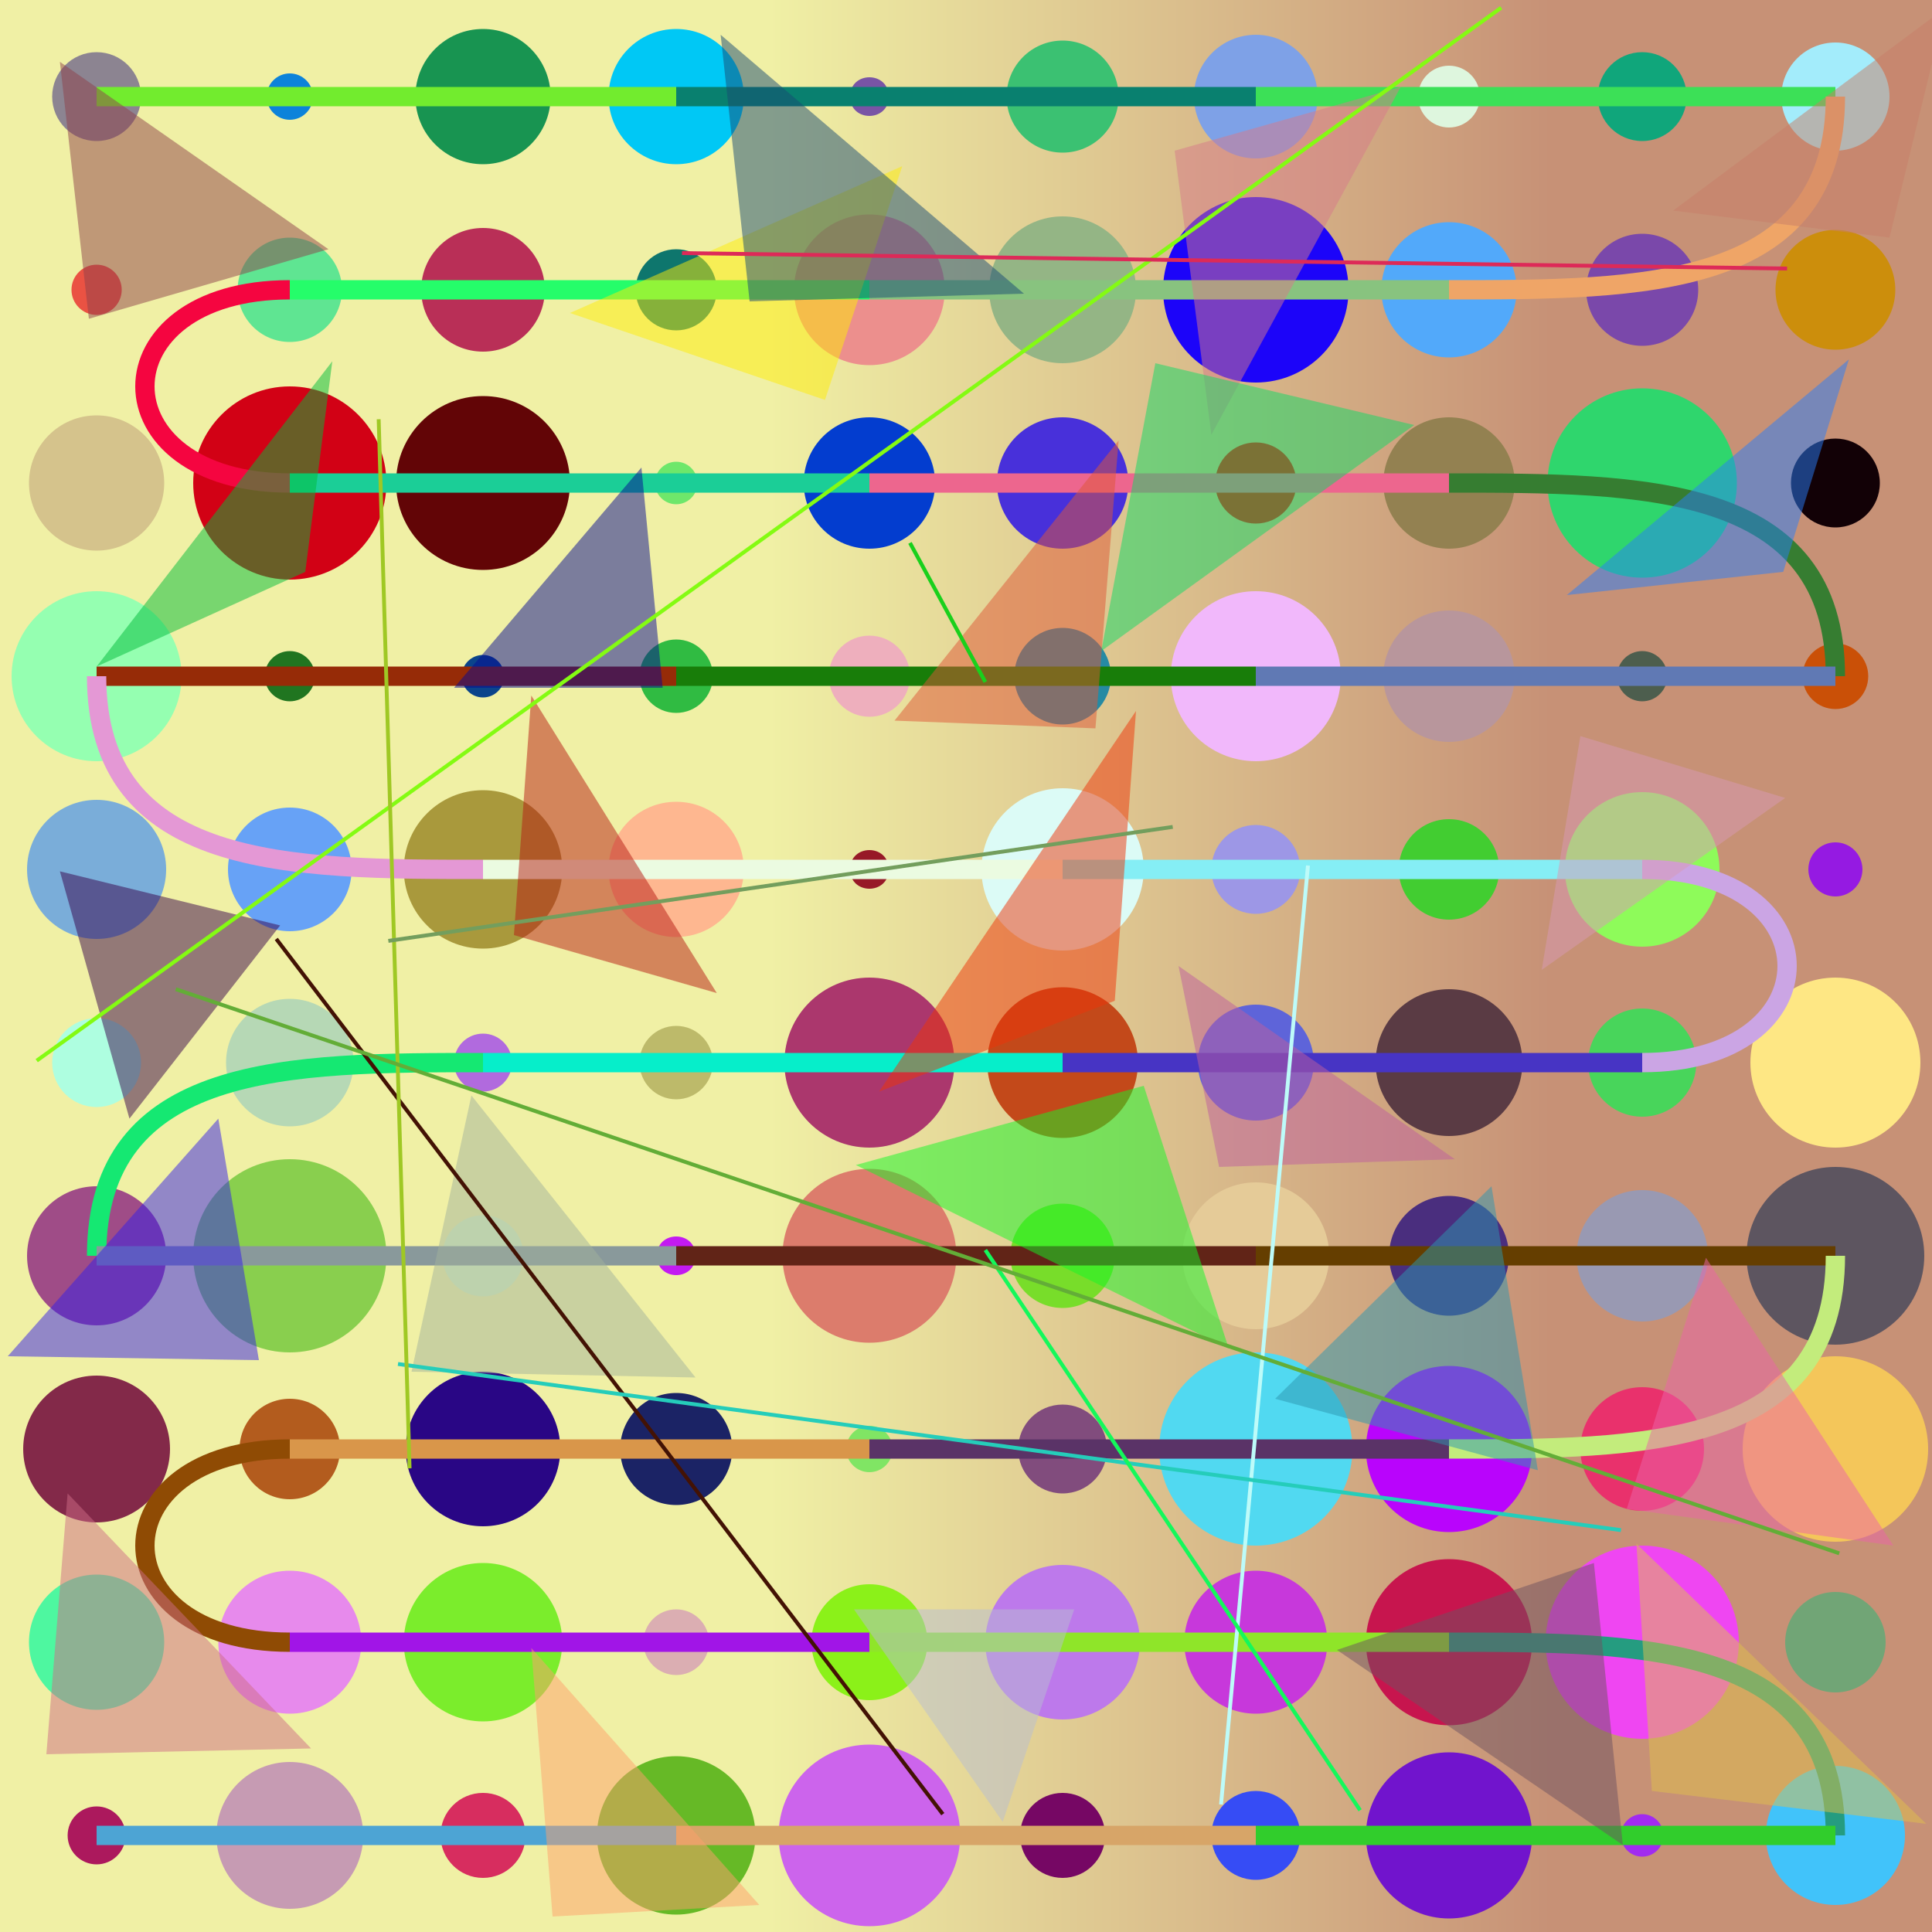 <?xml version="1.0" encoding="UTF-8"?>
<svg xmlns="http://www.w3.org/2000/svg" xmlns:xlink="http://www.w3.org/1999/xlink" width="500pt" height="500pt" viewBox="0 0 500 500" version="1.1">
<defs>
<linearGradient id="linear0" gradientUnits="userSpaceOnUse" x1="0" y1="0.5" x2="1" y2="0.5" gradientTransform="matrix(500,0,0,500,0,0)">
<stop offset="0.4" style="stop-color:rgb(94%,94%,64.6%);stop-opacity:1;"/>
<stop offset="0.8" style="stop-color:rgb(78%,56.9%,46.4%);stop-opacity:1;"/>
</linearGradient>
<clipPath id="clip1">
  <rect x="0" y="0" width="500" height="500"/>
</clipPath>
<g id="surface348" clip-path="url(#clip1)">
<rect x="0" y="0" width="500" height="500" style="fill:url(#linear0);stroke:none;"/>
<path style=" stroke:none;fill-rule:nonzero;fill:rgb(54.9%,51.7%,57%);fill-opacity:1;" d="M 36.5 25 C 36.5 31.352 31.352 36.5 25 36.5 C 18.648 36.5 13.5 31.352 13.5 25 C 13.5 18.648 18.648 13.5 25 13.5 C 31.352 13.5 36.5 18.648 36.5 25 "/>
<path style=" stroke:none;fill-rule:nonzero;fill:rgb(4.7%,51.2%,85.2%);fill-opacity:1;" d="M 81 25 C 81 28.312 78.312 31 75 31 C 71.688 31 69 28.312 69 25 C 69 21.688 71.688 19 75 19 C 78.312 19 81 21.688 81 25 "/>
<path style=" stroke:none;fill-rule:nonzero;fill:rgb(9.4%,57.9%,32%);fill-opacity:1;" d="M 142.5 25 C 142.5 34.664 134.664 42.5 125 42.5 C 115.336 42.5 107.5 34.664 107.5 25 C 107.5 15.336 115.336 7.5 125 7.5 C 134.664 7.5 142.5 15.336 142.5 25 "/>
<path style=" stroke:none;fill-rule:nonzero;fill:rgb(0.3%,78.2%,95.9%);fill-opacity:1;" d="M 192.5 25 C 192.5 34.664 184.664 42.5 175 42.5 C 165.336 42.5 157.5 34.664 157.5 25 C 157.5 15.336 165.336 7.5 175 7.5 C 184.664 7.5 192.5 15.336 192.5 25 "/>
<path style=" stroke:none;fill-rule:nonzero;fill:rgb(47.6%,33%,64.8%);fill-opacity:1;" d="M 230 25 C 230 31.668 220 31.668 220 25 C 220 18.332 230 18.332 230 25 "/>
<path style=" stroke:none;fill-rule:nonzero;fill:rgb(23.4%,75.6%,44.7%);fill-opacity:1;" d="M 289.5 25 C 289.5 33.008 283.008 39.5 275 39.5 C 266.992 39.5 260.5 33.008 260.5 25 C 260.5 16.992 266.992 10.5 275 10.5 C 283.008 10.5 289.5 16.992 289.5 25 "/>
<path style=" stroke:none;fill-rule:nonzero;fill:rgb(49.4%,63.2%,90.5%);fill-opacity:1;" d="M 341 25 C 341 33.836 333.836 41 325 41 C 316.164 41 309 33.836 309 25 C 309 16.164 316.164 9 325 9 C 333.836 9 341 16.164 341 25 "/>
<path style=" stroke:none;fill-rule:nonzero;fill:rgb(86.9%,96.1%,86.9%);fill-opacity:1;" d="M 383 25 C 383 29.418 379.418 33 375 33 C 370.582 33 367 29.418 367 25 C 367 20.582 370.582 17 375 17 C 379.418 17 383 20.582 383 25 "/>
<path style=" stroke:none;fill-rule:nonzero;fill:rgb(6.5%,64.9%,48.4%);fill-opacity:1;" d="M 436.5 25 C 436.5 31.352 431.352 36.5 425 36.5 C 418.648 36.5 413.5 31.352 413.5 25 C 413.5 18.648 418.648 13.5 425 13.5 C 431.352 13.5 436.5 18.648 436.5 25 "/>
<path style=" stroke:none;fill-rule:nonzero;fill:rgb(63.9%,92.3%,98.1%);fill-opacity:1;" d="M 489 25 C 489 32.73 482.73 39 475 39 C 467.27 39 461 32.73 461 25 C 461 17.27 467.27 11 475 11 C 482.73 11 489 17.27 489 25 "/>
<path style=" stroke:none;fill-rule:nonzero;fill:rgb(79.8%,55.5%,4.8%);fill-opacity:1;" d="M 490.5 75 C 490.5 83.559 483.559 90.5 475 90.5 C 466.441 90.5 459.5 83.559 459.5 75 C 459.5 66.441 466.441 59.5 475 59.5 C 483.559 59.5 490.5 66.441 490.5 75 "/>
<path style=" stroke:none;fill-rule:nonzero;fill:rgb(48%,28.4%,66.6%);fill-opacity:1;" d="M 439.5 75 C 439.5 83.008 433.008 89.5 425 89.5 C 416.992 89.5 410.5 83.008 410.5 75 C 410.5 66.992 416.992 60.5 425 60.5 C 433.008 60.5 439.5 66.992 439.5 75 "/>
<path style=" stroke:none;fill-rule:nonzero;fill:rgb(32.4%,66.1%,97.8%);fill-opacity:1;" d="M 392.5 75 C 392.5 84.664 384.664 92.5 375 92.5 C 365.336 92.5 357.5 84.664 357.5 75 C 357.5 65.336 365.336 57.5 375 57.5 C 384.664 57.5 392.5 65.336 392.5 75 "/>
<path style=" stroke:none;fill-rule:nonzero;fill:rgb(11.1%,1.6%,97.3%);fill-opacity:1;" d="M 349 75 C 349 88.254 338.254 99 325 99 C 311.746 99 301 88.254 301 75 C 301 61.746 311.746 51 325 51 C 338.254 51 349 61.746 349 75 "/>
<path style=" stroke:none;fill-rule:nonzero;fill:rgb(58%,70.8%,52.3%);fill-opacity:1;" d="M 294 75 C 294 85.492 285.492 94 275 94 C 264.508 94 256 85.492 256 75 C 256 64.508 264.508 56 275 56 C 285.492 56 294 64.508 294 75 "/>
<path style=" stroke:none;fill-rule:nonzero;fill:rgb(92.3%,56.1%,55.2%);fill-opacity:1;" d="M 244.5 75 C 244.5 85.77 235.77 94.5 225 94.5 C 214.23 94.5 205.5 85.77 205.5 75 C 205.5 64.23 214.23 55.5 225 55.5 C 235.77 55.5 244.5 64.23 244.5 75 "/>
<path style=" stroke:none;fill-rule:nonzero;fill:rgb(5.8%,46.3%,42.6%);fill-opacity:1;" d="M 185.5 75 C 185.5 80.801 180.801 85.5 175 85.5 C 169.199 85.5 164.5 80.801 164.5 75 C 164.5 69.199 169.199 64.5 175 64.5 C 180.801 64.5 185.5 69.199 185.5 75 "/>
<path style=" stroke:none;fill-rule:nonzero;fill:rgb(72.6%,18.4%,34.1%);fill-opacity:1;" d="M 141 75 C 141 83.836 133.836 91 125 91 C 116.164 91 109 83.836 109 75 C 109 66.164 116.164 59 125 59 C 133.836 59 141 66.164 141 75 "/>
<path style=" stroke:none;fill-rule:nonzero;fill:rgb(37.2%,89.6%,57.1%);fill-opacity:1;" d="M 88.5 75 C 88.5 82.457 82.457 88.5 75 88.5 C 67.543 88.5 61.5 82.457 61.5 75 C 61.5 67.543 67.543 61.5 75 61.5 C 82.457 61.5 88.5 67.543 88.5 75 "/>
<path style=" stroke:none;fill-rule:nonzero;fill:rgb(91.7%,32.1%,26.5%);fill-opacity:1;" d="M 31.5 75 C 31.5 78.59 28.59 81.5 25 81.5 C 21.41 81.5 18.5 78.59 18.5 75 C 18.5 71.41 21.41 68.5 25 68.5 C 28.59 68.5 31.5 71.41 31.5 75 "/>
<path style=" stroke:none;fill-rule:nonzero;fill:rgb(83.5%,76.4%,55%);fill-opacity:1;" d="M 42.5 125 C 42.5 134.664 34.664 142.5 25 142.5 C 15.336 142.5 7.5 134.664 7.5 125 C 7.5 115.336 15.336 107.5 25 107.5 C 34.664 107.5 42.5 115.336 42.5 125 "/>
<path style=" stroke:none;fill-rule:nonzero;fill:rgb(82.1%,0.5%,8.4%);fill-opacity:1;" d="M 100 125 C 100 138.809 88.809 150 75 150 C 61.191 150 50 138.809 50 125 C 50 111.191 61.191 100 75 100 C 88.809 100 100 111.191 100 125 "/>
<path style=" stroke:none;fill-rule:nonzero;fill:rgb(38.4%,2.1%,2.7%);fill-opacity:1;" d="M 147.5 125 C 147.5 137.426 137.426 147.5 125 147.5 C 112.574 147.5 102.5 137.426 102.5 125 C 102.5 112.574 112.574 102.5 125 102.5 C 137.426 102.5 147.5 112.574 147.5 125 "/>
<path style=" stroke:none;fill-rule:nonzero;fill:rgb(43.2%,90.5%,41.8%);fill-opacity:1;" d="M 180.5 125 C 180.5 128.039 178.039 130.5 175 130.5 C 171.961 130.5 169.5 128.039 169.5 125 C 169.5 121.961 171.961 119.5 175 119.5 C 178.039 119.5 180.5 121.961 180.5 125 "/>
<path style=" stroke:none;fill-rule:nonzero;fill:rgb(1.5%,24%,81.2%);fill-opacity:1;" d="M 242 125 C 242 134.391 234.391 142 225 142 C 215.609 142 208 134.391 208 125 C 208 115.609 215.609 108 225 108 C 234.391 108 242 115.609 242 125 "/>
<path style=" stroke:none;fill-rule:nonzero;fill:rgb(28.2%,19%,85.3%);fill-opacity:1;" d="M 292 125 C 292 134.391 284.391 142 275 142 C 265.609 142 258 134.391 258 125 C 258 115.609 265.609 108 275 108 C 284.391 108 292 115.609 292 125 "/>
<path style=" stroke:none;fill-rule:nonzero;fill:rgb(91.1%,4%,2.9%);fill-opacity:1;" d="M 335.5 125 C 335.5 130.801 330.801 135.5 325 135.5 C 319.199 135.5 314.5 130.801 314.5 125 C 314.5 119.199 319.199 114.5 325 114.5 C 330.801 114.5 335.5 119.199 335.5 125 "/>
<path style=" stroke:none;fill-rule:nonzero;fill:rgb(57.5%,50.6%,31.8%);fill-opacity:1;" d="M 392 125 C 392 134.391 384.391 142 375 142 C 365.609 142 358 134.391 358 125 C 358 115.609 365.609 108 375 108 C 384.391 108 392 115.609 392 125 "/>
<path style=" stroke:none;fill-rule:nonzero;fill:rgb(18.4%,83.6%,42.8%);fill-opacity:1;" d="M 449.5 125 C 449.5 138.531 438.531 149.5 425 149.5 C 411.469 149.5 400.5 138.531 400.5 125 C 400.5 111.469 411.469 100.5 425 100.5 C 438.531 100.5 449.5 111.469 449.5 125 "/>
<path style=" stroke:none;fill-rule:nonzero;fill:rgb(7.1%,0.7%,2.7%);fill-opacity:1;" d="M 486.5 125 C 486.5 131.352 481.352 136.5 475 136.5 C 468.648 136.5 463.5 131.352 463.5 125 C 463.5 118.648 468.648 113.5 475 113.5 C 481.352 113.5 486.5 118.648 486.5 125 "/>
<path style=" stroke:none;fill-rule:nonzero;fill:rgb(79.1%,31.5%,3.1%);fill-opacity:1;" d="M 483.5 175 C 483.5 179.695 479.695 183.5 475 183.5 C 470.305 183.5 466.5 179.695 466.5 175 C 466.5 170.305 470.305 166.5 475 166.5 C 479.695 166.5 483.5 170.305 483.5 175 "/>
<path style=" stroke:none;fill-rule:nonzero;fill:rgb(30.4%,36.8%,30.8%);fill-opacity:1;" d="M 431.5 175 C 431.5 178.59 428.59 181.5 425 181.5 C 421.41 181.5 418.5 178.59 418.5 175 C 418.5 171.41 421.41 168.5 425 168.5 C 428.59 168.5 431.5 171.41 431.5 175 "/>
<path style=" stroke:none;fill-rule:nonzero;fill:rgb(72.2%,58.9%,61.2%);fill-opacity:1;" d="M 392 175 C 392 184.391 384.391 192 375 192 C 365.609 192 358 184.391 358 175 C 358 165.609 365.609 158 375 158 C 384.391 158 392 165.609 392 175 "/>
<path style=" stroke:none;fill-rule:nonzero;fill:rgb(94.4%,71.9%,98.3%);fill-opacity:1;" d="M 347 175 C 347 187.148 337.148 197 325 197 C 312.852 197 303 187.148 303 175 C 303 162.852 312.852 153 325 153 C 337.148 153 347 162.852 347 175 "/>
<path style=" stroke:none;fill-rule:nonzero;fill:rgb(15%,54.2%,63.9%);fill-opacity:1;" d="M 287.5 175 C 287.5 181.902 281.902 187.5 275 187.5 C 268.098 187.5 262.5 181.902 262.5 175 C 262.5 168.098 268.098 162.5 275 162.5 C 281.902 162.5 287.5 168.098 287.5 175 "/>
<path style=" stroke:none;fill-rule:nonzero;fill:rgb(93.2%,68.7%,74.1%);fill-opacity:1;" d="M 235.5 175 C 235.5 180.801 230.801 185.5 225 185.5 C 219.199 185.5 214.5 180.801 214.5 175 C 214.5 169.199 219.199 164.5 225 164.5 C 230.801 164.5 235.5 169.199 235.5 175 "/>
<path style=" stroke:none;fill-rule:nonzero;fill:rgb(19%,73.1%,25.8%);fill-opacity:1;" d="M 184.5 175 C 184.5 180.246 180.246 184.5 175 184.5 C 169.754 184.5 165.5 180.246 165.5 175 C 165.5 169.754 169.754 165.5 175 165.5 C 180.246 165.5 184.5 169.754 184.5 175 "/>
<path style=" stroke:none;fill-rule:nonzero;fill:rgb(4.6%,26.9%,54.6%);fill-opacity:1;" d="M 130.5 175 C 130.5 178.039 128.039 180.5 125 180.5 C 121.961 180.5 119.5 178.039 119.5 175 C 119.5 171.961 121.961 169.5 125 169.5 C 128.039 169.5 130.5 171.961 130.5 175 "/>
<path style=" stroke:none;fill-rule:nonzero;fill:rgb(12.6%,46%,12.5%);fill-opacity:1;" d="M 81.5 175 C 81.5 178.59 78.59 181.5 75 181.5 C 71.41 181.5 68.5 178.59 68.5 175 C 68.5 171.41 71.41 168.5 75 168.5 C 78.59 168.5 81.5 171.41 81.5 175 "/>
<path style=" stroke:none;fill-rule:nonzero;fill:rgb(58.3%,99.8%,69.3%);fill-opacity:1;" d="M 47 175 C 47 187.148 37.148 197 25 197 C 12.852 197 3 187.148 3 175 C 3 162.852 12.852 153 25 153 C 37.148 153 47 162.852 47 175 "/>
<path style=" stroke:none;fill-rule:nonzero;fill:rgb(48%,67.9%,85.1%);fill-opacity:1;" d="M 43 225 C 43 234.941 34.941 243 25 243 C 15.059 243 7 234.941 7 225 C 7 215.059 15.059 207 25 207 C 34.941 207 43 215.059 43 225 "/>
<path style=" stroke:none;fill-rule:nonzero;fill:rgb(40.3%,63.5%,96.2%);fill-opacity:1;" d="M 91 225 C 91 233.836 83.836 241 75 241 C 66.164 241 59 233.836 59 225 C 59 216.164 66.164 209 75 209 C 83.836 209 91 216.164 91 225 "/>
<path style=" stroke:none;fill-rule:nonzero;fill:rgb(66.4%,60.1%,23.6%);fill-opacity:1;" d="M 145.5 225 C 145.5 236.32 136.32 245.5 125 245.5 C 113.68 245.5 104.5 236.32 104.5 225 C 104.5 213.68 113.68 204.5 125 204.5 C 136.32 204.5 145.5 213.68 145.5 225 "/>
<path style=" stroke:none;fill-rule:nonzero;fill:rgb(99.4%,71.8%,56.3%);fill-opacity:1;" d="M 192.5 225 C 192.5 234.664 184.664 242.5 175 242.5 C 165.336 242.5 157.5 234.664 157.5 225 C 157.5 215.336 165.336 207.5 175 207.5 C 184.664 207.5 192.5 215.336 192.5 225 "/>
<path style=" stroke:none;fill-rule:nonzero;fill:rgb(59%,9.9%,15.5%);fill-opacity:1;" d="M 230 225 C 230 231.668 220 231.668 220 225 C 220 218.332 230 218.332 230 225 "/>
<path style=" stroke:none;fill-rule:nonzero;fill:rgb(86.3%,98.3%,96.1%);fill-opacity:1;" d="M 296 225 C 296 236.598 286.598 246 275 246 C 263.402 246 254 236.598 254 225 C 254 213.402 263.402 204 275 204 C 286.598 204 296 213.402 296 225 "/>
<path style=" stroke:none;fill-rule:nonzero;fill:rgb(61.6%,59.3%,90.2%);fill-opacity:1;" d="M 336.5 225 C 336.5 231.352 331.352 236.5 325 236.5 C 318.648 236.5 313.5 231.352 313.5 225 C 313.5 218.648 318.648 213.5 325 213.5 C 331.352 213.5 336.5 218.648 336.5 225 "/>
<path style=" stroke:none;fill-rule:nonzero;fill:rgb(25.9%,80.3%,19.2%);fill-opacity:1;" d="M 388 225 C 388 232.18 382.18 238 375 238 C 367.82 238 362 232.18 362 225 C 362 217.82 367.82 212 375 212 C 382.18 212 388 217.82 388 225 "/>
<path style=" stroke:none;fill-rule:nonzero;fill:rgb(55.7%,98.4%,35.5%);fill-opacity:1;" d="M 445 225 C 445 236.047 436.047 245 425 245 C 413.953 245 405 236.047 405 225 C 405 213.953 413.953 205 425 205 C 436.047 205 445 213.953 445 225 "/>
<path style=" stroke:none;fill-rule:nonzero;fill:rgb(58.4%,10.3%,88.5%);fill-opacity:1;" d="M 482 225 C 482 228.867 478.867 232 475 232 C 471.133 232 468 228.867 468 225 C 468 221.133 471.133 218 475 218 C 478.867 218 482 221.133 482 225 "/>
<path style=" stroke:none;fill-rule:nonzero;fill:rgb(99.3%,90.4%,51.7%);fill-opacity:1;" d="M 497 275 C 497 287.148 487.148 297 475 297 C 462.852 297 453 287.148 453 275 C 453 262.852 462.852 253 475 253 C 487.148 253 497 262.852 497 275 "/>
<path style=" stroke:none;fill-rule:nonzero;fill:rgb(28.3%,83.3%,35.7%);fill-opacity:1;" d="M 439 275 C 439 282.73 432.73 289 425 289 C 417.27 289 411 282.73 411 275 C 411 267.27 417.27 261 425 261 C 432.73 261 439 267.27 439 275 "/>
<path style=" stroke:none;fill-rule:nonzero;fill:rgb(35.4%,23.1%,26.6%);fill-opacity:1;" d="M 394 275 C 394 285.492 385.492 294 375 294 C 364.508 294 356 285.492 356 275 C 356 264.508 364.508 256 375 256 C 385.492 256 394 264.508 394 275 "/>
<path style=" stroke:none;fill-rule:nonzero;fill:rgb(37.1%,39.2%,84.9%);fill-opacity:1;" d="M 340 275 C 340 283.285 333.285 290 325 290 C 316.715 290 310 283.285 310 275 C 310 266.715 316.715 260 325 260 C 333.285 260 340 266.715 340 275 "/>
<path style=" stroke:none;fill-rule:nonzero;fill:rgb(76.2%,28.7%,10.5%);fill-opacity:1;" d="M 294.5 275 C 294.5 285.77 285.77 294.5 275 294.5 C 264.23 294.5 255.5 285.77 255.5 275 C 255.5 264.23 264.23 255.5 275 255.5 C 285.77 255.5 294.5 264.23 294.5 275 "/>
<path style=" stroke:none;fill-rule:nonzero;fill:rgb(66.8%,21.7%,42.6%);fill-opacity:1;" d="M 247 275 C 247 287.148 237.148 297 225 297 C 212.852 297 203 287.148 203 275 C 203 262.852 212.852 253 225 253 C 237.148 253 247 262.852 247 275 "/>
<path style=" stroke:none;fill-rule:nonzero;fill:rgb(74.2%,72.7%,41.7%);fill-opacity:1;" d="M 184.5 275 C 184.5 280.246 180.246 284.5 175 284.5 C 169.754 284.5 165.5 280.246 165.5 275 C 165.5 269.754 169.754 265.5 175 265.5 C 180.246 265.5 184.5 269.754 184.5 275 "/>
<path style=" stroke:none;fill-rule:nonzero;fill:rgb(69.5%,41.6%,86.8%);fill-opacity:1;" d="M 132.5 275 C 132.5 279.141 129.141 282.5 125 282.5 C 120.859 282.5 117.5 279.141 117.5 275 C 117.5 270.859 120.859 267.5 125 267.5 C 129.141 267.5 132.5 270.859 132.5 275 "/>
<path style=" stroke:none;fill-rule:nonzero;fill:rgb(71.2%,84.4%,71%);fill-opacity:1;" d="M 91.5 275 C 91.5 284.113 84.113 291.5 75 291.5 C 65.887 291.5 58.5 284.113 58.5 275 C 58.5 265.887 65.887 258.5 75 258.5 C 84.113 258.5 91.5 265.887 91.5 275 "/>
<path style=" stroke:none;fill-rule:nonzero;fill:rgb(68%,99.4%,87.6%);fill-opacity:1;" d="M 36.5 275 C 36.5 281.352 31.352 286.5 25 286.5 C 18.648 286.5 13.5 281.352 13.5 275 C 13.5 268.648 18.648 263.5 25 263.5 C 31.352 263.5 36.5 268.648 36.5 275 "/>
<path style=" stroke:none;fill-rule:nonzero;fill:rgb(62.4%,30%,53.1%);fill-opacity:1;" d="M 43 325 C 43 334.941 34.941 343 25 343 C 15.059 343 7 334.941 7 325 C 7 315.059 15.059 307 25 307 C 34.941 307 43 315.059 43 325 "/>
<path style=" stroke:none;fill-rule:nonzero;fill:rgb(53.8%,81.2%,30.5%);fill-opacity:1;" d="M 100 325 C 100 338.809 88.809 350 75 350 C 61.191 350 50 338.809 50 325 C 50 311.191 61.191 300 75 300 C 88.809 300 100 311.191 100 325 "/>
<path style=" stroke:none;fill-rule:nonzero;fill:rgb(85.1%,94.8%,74.4%);fill-opacity:1;" d="M 135.5 325 C 135.5 330.801 130.801 335.5 125 335.5 C 119.199 335.5 114.5 330.801 114.5 325 C 114.5 319.199 119.199 314.5 125 314.5 C 130.801 314.5 135.5 319.199 135.5 325 "/>
<path style=" stroke:none;fill-rule:nonzero;fill:rgb(76.5%,10.2%,94.2%);fill-opacity:1;" d="M 180 325 C 180 331.668 170 331.668 170 325 C 170 318.332 180 318.332 180 325 "/>
<path style=" stroke:none;fill-rule:nonzero;fill:rgb(86%,48.5%,42.3%);fill-opacity:1;" d="M 247.5 325 C 247.5 337.426 237.426 347.5 225 347.5 C 212.574 347.5 202.5 337.426 202.5 325 C 202.5 312.574 212.574 302.5 225 302.5 C 237.426 302.5 247.5 312.574 247.5 325 "/>
<path style=" stroke:none;fill-rule:nonzero;fill:rgb(47.1%,86.7%,16.5%);fill-opacity:1;" d="M 288.5 325 C 288.5 332.457 282.457 338.5 275 338.5 C 267.543 338.5 261.5 332.457 261.5 325 C 261.5 317.543 267.543 311.5 275 311.5 C 282.457 311.5 288.5 317.543 288.5 325 "/>
<path style=" stroke:none;fill-rule:nonzero;fill:rgb(89.8%,79.4%,59.4%);fill-opacity:1;" d="M 344 325 C 344 335.492 335.492 344 325 344 C 314.508 344 306 335.492 306 325 C 306 314.508 314.508 306 325 306 C 335.492 306 344 314.508 344 325 "/>
<path style=" stroke:none;fill-rule:nonzero;fill:rgb(29.2%,18.2%,49.5%);fill-opacity:1;" d="M 390.5 325 C 390.5 333.559 383.559 340.5 375 340.5 C 366.441 340.5 359.5 333.559 359.5 325 C 359.5 316.441 366.441 309.5 375 309.5 C 383.559 309.5 390.5 316.441 390.5 325 "/>
<path style=" stroke:none;fill-rule:nonzero;fill:rgb(59.8%,59.8%,69.7%);fill-opacity:1;" d="M 442 325 C 442 334.391 434.391 342 425 342 C 415.609 342 408 334.391 408 325 C 408 315.609 415.609 308 425 308 C 434.391 308 442 315.609 442 325 "/>
<path style=" stroke:none;fill-rule:nonzero;fill:rgb(36.5%,33.5%,37.5%);fill-opacity:1;" d="M 498 325 C 498 337.703 487.703 348 475 348 C 462.297 348 452 337.703 452 325 C 452 312.297 462.297 302 475 302 C 487.703 302 498 312.297 498 325 "/>
<path style=" stroke:none;fill-rule:nonzero;fill:rgb(95.5%,77.4%,35.2%);fill-opacity:1;" d="M 499 375 C 499 388.254 488.254 399 475 399 C 461.746 399 451 388.254 451 375 C 451 361.746 461.746 351 475 351 C 488.254 351 499 361.746 499 375 "/>
<path style=" stroke:none;fill-rule:nonzero;fill:rgb(91.3%,19.5%,42.5%);fill-opacity:1;" d="M 441 375 C 441 383.836 433.836 391 425 391 C 416.164 391 409 383.836 409 375 C 409 366.164 416.164 359 425 359 C 433.836 359 441 366.164 441 375 "/>
<path style=" stroke:none;fill-rule:nonzero;fill:rgb(72.4%,1.7%,98.8%);fill-opacity:1;" d="M 396.5 375 C 396.5 386.875 386.875 396.5 375 396.5 C 363.125 396.5 353.5 386.875 353.5 375 C 353.5 363.125 363.125 353.5 375 353.5 C 386.875 353.5 396.5 363.125 396.5 375 "/>
<path style=" stroke:none;fill-rule:nonzero;fill:rgb(31.9%,84.8%,94.3%);fill-opacity:1;" d="M 350 375 C 350 388.809 338.809 400 325 400 C 311.191 400 300 388.809 300 375 C 300 361.191 311.191 350 325 350 C 338.809 350 350 361.191 350 375 "/>
<path style=" stroke:none;fill-rule:nonzero;fill:rgb(50.7%,29.7%,49.1%);fill-opacity:1;" d="M 286.5 375 C 286.5 381.352 281.352 386.5 275 386.5 C 268.648 386.5 263.5 381.352 263.5 375 C 263.5 368.648 268.648 363.5 275 363.5 C 281.352 363.5 286.5 368.648 286.5 375 "/>
<path style=" stroke:none;fill-rule:nonzero;fill:rgb(50.2%,89.5%,39.4%);fill-opacity:1;" d="M 231 375 C 231 378.312 228.312 381 225 381 C 221.688 381 219 378.312 219 375 C 219 371.688 221.688 369 225 369 C 228.312 369 231 371.688 231 375 "/>
<path style=" stroke:none;fill-rule:nonzero;fill:rgb(10.9%,13.7%,39.6%);fill-opacity:1;" d="M 189.5 375 C 189.5 383.008 183.008 389.5 175 389.5 C 166.992 389.5 160.5 383.008 160.5 375 C 160.5 366.992 166.992 360.5 175 360.5 C 183.008 360.5 189.5 366.992 189.5 375 "/>
<path style=" stroke:none;fill-rule:nonzero;fill:rgb(16.1%,2.6%,52%);fill-opacity:1;" d="M 145 375 C 145 386.047 136.047 395 125 395 C 113.953 395 105 386.047 105 375 C 105 363.953 113.953 355 125 355 C 136.047 355 145 363.953 145 375 "/>
<path style=" stroke:none;fill-rule:nonzero;fill:rgb(70%,36.1%,12.1%);fill-opacity:1;" d="M 88 375 C 88 382.18 82.18 388 75 388 C 67.82 388 62 382.18 62 375 C 62 367.82 67.82 362 75 362 C 82.18 362 88 367.82 88 375 "/>
<path style=" stroke:none;fill-rule:nonzero;fill:rgb(51.5%,16.4%,28.7%);fill-opacity:1;" d="M 44 375 C 44 385.492 35.492 394 25 394 C 14.508 394 6 385.492 6 375 C 6 364.508 14.508 356 25 356 C 35.492 356 44 364.508 44 375 "/>
<path style=" stroke:none;fill-rule:nonzero;fill:rgb(30.6%,96.6%,62.6%);fill-opacity:1;" d="M 42.5 425 C 42.5 434.664 34.664 442.5 25 442.5 C 15.336 442.5 7.5 434.664 7.5 425 C 7.5 415.336 15.336 407.5 25 407.5 C 34.664 407.5 42.5 415.336 42.5 425 "/>
<path style=" stroke:none;fill-rule:nonzero;fill:rgb(90.4%,54.2%,92.4%);fill-opacity:1;" d="M 93.5 425 C 93.5 435.219 85.219 443.5 75 443.5 C 64.781 443.5 56.5 435.219 56.5 425 C 56.5 414.781 64.781 406.5 75 406.5 C 85.219 406.5 93.5 414.781 93.5 425 "/>
<path style=" stroke:none;fill-rule:nonzero;fill:rgb(48.1%,92.6%,17.3%);fill-opacity:1;" d="M 145.5 425 C 145.5 436.32 136.32 445.5 125 445.5 C 113.68 445.5 104.5 436.32 104.5 425 C 104.5 413.68 113.68 404.5 125 404.5 C 136.32 404.5 145.5 413.68 145.5 425 "/>
<path style=" stroke:none;fill-rule:nonzero;fill:rgb(85.8%,68%,69.9%);fill-opacity:1;" d="M 183.5 425 C 183.5 429.695 179.695 433.5 175 433.5 C 170.305 433.5 166.5 429.695 166.5 425 C 166.5 420.305 170.305 416.5 175 416.5 C 179.695 416.5 183.5 420.305 183.5 425 "/>
<path style=" stroke:none;fill-rule:nonzero;fill:rgb(54.3%,94.5%,9.8%);fill-opacity:1;" d="M 240 425 C 240 433.285 233.285 440 225 440 C 216.715 440 210 433.285 210 425 C 210 416.715 216.715 410 225 410 C 233.285 410 240 416.715 240 425 "/>
<path style=" stroke:none;fill-rule:nonzero;fill:rgb(73.9%,47.3%,91.8%);fill-opacity:1;" d="M 295 425 C 295 436.047 286.047 445 275 445 C 263.953 445 255 436.047 255 425 C 255 413.953 263.953 405 275 405 C 286.047 405 295 413.953 295 425 "/>
<path style=" stroke:none;fill-rule:nonzero;fill:rgb(78%,21.9%,85.7%);fill-opacity:1;" d="M 343.5 425 C 343.5 435.219 335.219 443.5 325 443.5 C 314.781 443.5 306.5 435.219 306.5 425 C 306.5 414.781 314.781 406.5 325 406.5 C 335.219 406.5 343.5 414.781 343.5 425 "/>
<path style=" stroke:none;fill-rule:nonzero;fill:rgb(78.1%,8.5%,30.8%);fill-opacity:1;" d="M 396.5 425 C 396.5 436.875 386.875 446.5 375 446.5 C 363.125 446.5 353.5 436.875 353.5 425 C 353.5 413.125 363.125 403.5 375 403.5 C 386.875 403.5 396.5 413.125 396.5 425 "/>
<path style=" stroke:none;fill-rule:nonzero;fill:rgb(93.5%,27.6%,94.9%);fill-opacity:1;" d="M 450 425 C 450 438.809 438.809 450 425 450 C 411.191 450 400 438.809 400 425 C 400 411.191 411.191 400 425 400 C 438.809 400 450 411.191 450 425 "/>
<path style=" stroke:none;fill-rule:nonzero;fill:rgb(44.5%,64.6%,46.1%);fill-opacity:1;" d="M 488 425 C 488 432.18 482.18 438 475 438 C 467.82 438 462 432.18 462 425 C 462 417.82 467.82 412 475 412 C 482.18 412 488 417.82 488 425 "/>
<path style=" stroke:none;fill-rule:nonzero;fill:rgb(25.6%,76.3%,98%);fill-opacity:1;" d="M 493 475 C 493 484.941 484.941 493 475 493 C 465.059 493 457 484.941 457 475 C 457 465.059 465.059 457 475 457 C 484.941 457 493 465.059 493 475 "/>
<path style=" stroke:none;fill-rule:nonzero;fill:rgb(63.2%,17.1%,94%);fill-opacity:1;" d="M 430.5 475 C 430.5 478.039 428.039 480.5 425 480.5 C 421.961 480.5 419.5 478.039 419.5 475 C 419.5 471.961 421.961 469.5 425 469.5 C 428.039 469.5 430.5 471.961 430.5 475 "/>
<path style=" stroke:none;fill-rule:nonzero;fill:rgb(44.3%,7.9%,80.3%);fill-opacity:1;" d="M 396.5 475 C 396.5 486.875 386.875 496.5 375 496.5 C 363.125 496.5 353.5 486.875 353.5 475 C 353.5 463.125 363.125 453.5 375 453.5 C 386.875 453.5 396.5 463.125 396.5 475 "/>
<path style=" stroke:none;fill-rule:nonzero;fill:rgb(21.4%,29.8%,96%);fill-opacity:1;" d="M 336.5 475 C 336.5 481.352 331.352 486.5 325 486.5 C 318.648 486.5 313.5 481.352 313.5 475 C 313.5 468.648 318.648 463.5 325 463.5 C 331.352 463.5 336.5 468.648 336.5 475 "/>
<path style=" stroke:none;fill-rule:nonzero;fill:rgb(46.4%,3%,39.2%);fill-opacity:1;" d="M 286 475 C 286 481.074 281.074 486 275 486 C 268.926 486 264 481.074 264 475 C 264 468.926 268.926 464 275 464 C 281.074 464 286 468.926 286 475 "/>
<path style=" stroke:none;fill-rule:nonzero;fill:rgb(80%,39.1%,92.4%);fill-opacity:1;" d="M 248.5 475 C 248.5 487.98 237.98 498.5 225 498.5 C 212.02 498.5 201.5 487.98 201.5 475 C 201.5 462.02 212.02 451.5 225 451.5 C 237.98 451.5 248.5 462.02 248.5 475 "/>
<path style=" stroke:none;fill-rule:nonzero;fill:rgb(40%,72.6%,14.9%);fill-opacity:1;" d="M 195.5 475 C 195.5 486.32 186.32 495.5 175 495.5 C 163.68 495.5 154.5 486.32 154.5 475 C 154.5 463.68 163.68 454.5 175 454.5 C 186.32 454.5 195.5 463.68 195.5 475 "/>
<path style=" stroke:none;fill-rule:nonzero;fill:rgb(84.2%,17.7%,37.2%);fill-opacity:1;" d="M 136 475 C 136 481.074 131.074 486 125 486 C 118.926 486 114 481.074 114 475 C 114 468.926 118.926 464 125 464 C 131.074 464 136 468.926 136 475 "/>
<path style=" stroke:none;fill-rule:nonzero;fill:rgb(77.5%,60.7%,70%);fill-opacity:1;" d="M 94 475 C 94 485.492 85.492 494 75 494 C 64.508 494 56 485.492 56 475 C 56 464.508 64.508 456 75 456 C 85.492 456 94 464.508 94 475 "/>
<path style=" stroke:none;fill-rule:nonzero;fill:rgb(67.5%,9.9%,36.5%);fill-opacity:1;" d="M 32.5 475 C 32.5 479.141 29.141 482.5 25 482.5 C 20.859 482.5 17.5 479.141 17.5 475 C 17.5 470.859 20.859 467.5 25 467.5 C 29.141 467.5 32.5 470.859 32.5 475 "/>
<path style="fill:none;stroke-width:0.01;stroke-linecap:butt;stroke-linejoin:miter;stroke:rgb(44.8%,92.5%,18%);stroke-opacity:1;stroke-miterlimit:10;" d="M 0.05 0.05 C 0.15 0.05 0.25 0.05 0.35 0.05 " transform="matrix(500,0,0,500,0,0)"/>
<path style="fill:none;stroke-width:0.01;stroke-linecap:butt;stroke-linejoin:miter;stroke:rgb(3.7%,50.1%,43.7%);stroke-opacity:1;stroke-miterlimit:10;" d="M 0.35 0.05 C 0.45 0.05 0.55 0.05 0.65 0.05 " transform="matrix(500,0,0,500,0,0)"/>
<path style="fill:none;stroke-width:0.01;stroke-linecap:butt;stroke-linejoin:miter;stroke:rgb(23.5%,87.7%,34.3%);stroke-opacity:1;stroke-miterlimit:10;" d="M 0.65 0.05 C 0.75 0.05 0.85 0.05 0.95 0.05 " transform="matrix(500,0,0,500,0,0)"/>
<path style="fill:none;stroke-width:0.01;stroke-linecap:butt;stroke-linejoin:miter;stroke:rgb(93.4%,64.5%,40.3%);stroke-opacity:1;stroke-miterlimit:10;" d="M 0.95 0.05 C 0.95 0.15 0.85 0.15 0.75 0.15 " transform="matrix(500,0,0,500,0,0)"/>
<path style="fill:none;stroke-width:0.01;stroke-linecap:butt;stroke-linejoin:miter;stroke:rgb(53.4%,76.2%,49.7%);stroke-opacity:1;stroke-miterlimit:10;" d="M 0.75 0.15 C 0.65 0.15 0.55 0.15 0.45 0.15 " transform="matrix(500,0,0,500,0,0)"/>
<path style="fill:none;stroke-width:0.01;stroke-linecap:butt;stroke-linejoin:miter;stroke:rgb(14.6%,99%,41.7%);stroke-opacity:1;stroke-miterlimit:10;" d="M 0.45 0.15 C 0.35 0.15 0.25 0.15 0.15 0.15 " transform="matrix(500,0,0,500,0,0)"/>
<path style="fill:none;stroke-width:0.01;stroke-linecap:butt;stroke-linejoin:miter;stroke:rgb(95.8%,2%,25.3%);stroke-opacity:1;stroke-miterlimit:10;" d="M 0.15 0.15 C 0.05 0.15 0.05 0.25 0.15 0.25 " transform="matrix(500,0,0,500,0,0)"/>
<path style="fill:none;stroke-width:0.01;stroke-linecap:butt;stroke-linejoin:miter;stroke:rgb(10.7%,80.8%,59.3%);stroke-opacity:1;stroke-miterlimit:10;" d="M 0.15 0.25 C 0.25 0.25 0.35 0.25 0.45 0.25 " transform="matrix(500,0,0,500,0,0)"/>
<path style="fill:none;stroke-width:0.01;stroke-linecap:butt;stroke-linejoin:miter;stroke:rgb(92.6%,40%,55.7%);stroke-opacity:1;stroke-miterlimit:10;" d="M 0.45 0.25 C 0.55 0.25 0.65 0.25 0.75 0.25 " transform="matrix(500,0,0,500,0,0)"/>
<path style="fill:none;stroke-width:0.01;stroke-linecap:butt;stroke-linejoin:miter;stroke:rgb(21.2%,49.2%,19.5%);stroke-opacity:1;stroke-miterlimit:10;" d="M 0.75 0.25 C 0.85 0.25 0.95 0.25 0.95 0.35 " transform="matrix(500,0,0,500,0,0)"/>
<path style="fill:none;stroke-width:0.01;stroke-linecap:butt;stroke-linejoin:miter;stroke:rgb(37.5%,47.6%,70.6%);stroke-opacity:1;stroke-miterlimit:10;" d="M 0.95 0.35 C 0.85 0.35 0.75 0.35 0.65 0.35 " transform="matrix(500,0,0,500,0,0)"/>
<path style="fill:none;stroke-width:0.01;stroke-linecap:butt;stroke-linejoin:miter;stroke:rgb(9.6%,49%,3.7%);stroke-opacity:1;stroke-miterlimit:10;" d="M 0.65 0.35 C 0.55 0.35 0.45 0.35 0.35 0.35 " transform="matrix(500,0,0,500,0,0)"/>
<path style="fill:none;stroke-width:0.01;stroke-linecap:butt;stroke-linejoin:miter;stroke:rgb(58.9%,16.9%,3.1%);stroke-opacity:1;stroke-miterlimit:10;" d="M 0.35 0.35 C 0.25 0.35 0.15 0.35 0.05 0.35 " transform="matrix(500,0,0,500,0,0)"/>
<path style="fill:none;stroke-width:0.01;stroke-linecap:butt;stroke-linejoin:miter;stroke:rgb(89.1%,59.4%,83.3%);stroke-opacity:1;stroke-miterlimit:10;" d="M 0.05 0.35 C 0.05 0.45 0.15 0.45 0.25 0.45 " transform="matrix(500,0,0,500,0,0)"/>
<path style="fill:none;stroke-width:0.01;stroke-linecap:butt;stroke-linejoin:miter;stroke:rgb(91.9%,98.3%,88%);stroke-opacity:1;stroke-miterlimit:10;" d="M 0.25 0.45 C 0.35 0.45 0.45 0.45 0.55 0.45 " transform="matrix(500,0,0,500,0,0)"/>
<path style="fill:none;stroke-width:0.01;stroke-linecap:butt;stroke-linejoin:miter;stroke:rgb(52.3%,93.2%,96%);stroke-opacity:1;stroke-miterlimit:10;" d="M 0.55 0.45 C 0.65 0.45 0.75 0.45 0.85 0.45 " transform="matrix(500,0,0,500,0,0)"/>
<path style="fill:none;stroke-width:0.01;stroke-linecap:butt;stroke-linejoin:miter;stroke:rgb(79.6%,64.5%,89.1%);stroke-opacity:1;stroke-miterlimit:10;" d="M 0.85 0.45 C 0.95 0.45 0.95 0.55 0.85 0.55 " transform="matrix(500,0,0,500,0,0)"/>
<path style="fill:none;stroke-width:0.01;stroke-linecap:butt;stroke-linejoin:miter;stroke:rgb(28.1%,20.6%,76.7%);stroke-opacity:1;stroke-miterlimit:10;" d="M 0.85 0.55 C 0.75 0.55 0.65 0.55 0.55 0.55 " transform="matrix(500,0,0,500,0,0)"/>
<path style="fill:none;stroke-width:0.01;stroke-linecap:butt;stroke-linejoin:miter;stroke:rgb(2.5%,93.1%,79.1%);stroke-opacity:1;stroke-miterlimit:10;" d="M 0.55 0.55 C 0.45 0.55 0.35 0.55 0.25 0.55 " transform="matrix(500,0,0,500,0,0)"/>
<path style="fill:none;stroke-width:0.01;stroke-linecap:butt;stroke-linejoin:miter;stroke:rgb(8.4%,91%,44.7%);stroke-opacity:1;stroke-miterlimit:10;" d="M 0.25 0.55 C 0.15 0.55 0.05 0.55 0.05 0.65 " transform="matrix(500,0,0,500,0,0)"/>
<path style="fill:none;stroke-width:0.01;stroke-linecap:butt;stroke-linejoin:miter;stroke:rgb(53.6%,59.8%,60.8%);stroke-opacity:1;stroke-miterlimit:10;" d="M 0.05 0.65 C 0.15 0.65 0.25 0.65 0.35 0.65 " transform="matrix(500,0,0,500,0,0)"/>
<path style="fill:none;stroke-width:0.01;stroke-linecap:butt;stroke-linejoin:miter;stroke:rgb(38.2%,14.4%,9%);stroke-opacity:1;stroke-miterlimit:10;" d="M 0.35 0.65 C 0.45 0.65 0.55 0.65 0.65 0.65 " transform="matrix(500,0,0,500,0,0)"/>
<path style="fill:none;stroke-width:0.01;stroke-linecap:butt;stroke-linejoin:miter;stroke:rgb(39.5%,24.4%,0.3%);stroke-opacity:1;stroke-miterlimit:10;" d="M 0.65 0.65 C 0.75 0.65 0.85 0.65 0.95 0.65 " transform="matrix(500,0,0,500,0,0)"/>
<path style="fill:none;stroke-width:0.01;stroke-linecap:butt;stroke-linejoin:miter;stroke:rgb(76.5%,92.5%,48.7%);stroke-opacity:1;stroke-miterlimit:10;" d="M 0.95 0.65 C 0.95 0.75 0.85 0.75 0.75 0.75 " transform="matrix(500,0,0,500,0,0)"/>
<path style="fill:none;stroke-width:0.01;stroke-linecap:butt;stroke-linejoin:miter;stroke:rgb(35.2%,20.3%,40.6%);stroke-opacity:1;stroke-miterlimit:10;" d="M 0.75 0.75 C 0.65 0.75 0.55 0.75 0.45 0.75 " transform="matrix(500,0,0,500,0,0)"/>
<path style="fill:none;stroke-width:0.01;stroke-linecap:butt;stroke-linejoin:miter;stroke:rgb(84.9%,58.7%,29.2%);stroke-opacity:1;stroke-miterlimit:10;" d="M 0.45 0.75 C 0.35 0.75 0.25 0.75 0.15 0.75 " transform="matrix(500,0,0,500,0,0)"/>
<path style="fill:none;stroke-width:0.01;stroke-linecap:butt;stroke-linejoin:miter;stroke:rgb(56%,29.4%,1.7%);stroke-opacity:1;stroke-miterlimit:10;" d="M 0.15 0.75 C 0.05 0.75 0.05 0.85 0.15 0.85 " transform="matrix(500,0,0,500,0,0)"/>
<path style="fill:none;stroke-width:0.01;stroke-linecap:butt;stroke-linejoin:miter;stroke:rgb(63%,8.5%,90.5%);stroke-opacity:1;stroke-miterlimit:10;" d="M 0.15 0.85 C 0.25 0.85 0.35 0.85 0.45 0.85 " transform="matrix(500,0,0,500,0,0)"/>
<path style="fill:none;stroke-width:0.01;stroke-linecap:butt;stroke-linejoin:miter;stroke:rgb(56%,89.5%,16.4%);stroke-opacity:1;stroke-miterlimit:10;" d="M 0.45 0.85 C 0.55 0.85 0.65 0.85 0.75 0.85 " transform="matrix(500,0,0,500,0,0)"/>
<path style="fill:none;stroke-width:0.01;stroke-linecap:butt;stroke-linejoin:miter;stroke:rgb(14.5%,61.2%,50.1%);stroke-opacity:1;stroke-miterlimit:10;" d="M 0.75 0.85 C 0.85 0.85 0.95 0.85 0.95 0.95 " transform="matrix(500,0,0,500,0,0)"/>
<path style="fill:none;stroke-width:0.01;stroke-linecap:butt;stroke-linejoin:miter;stroke:rgb(19.2%,80.2%,17.4%);stroke-opacity:1;stroke-miterlimit:10;" d="M 0.95 0.95 C 0.85 0.95 0.75 0.95 0.65 0.95 " transform="matrix(500,0,0,500,0,0)"/>
<path style="fill:none;stroke-width:0.01;stroke-linecap:butt;stroke-linejoin:miter;stroke:rgb(84.1%,64.7%,40.8%);stroke-opacity:1;stroke-miterlimit:10;" d="M 0.65 0.95 C 0.55 0.95 0.45 0.95 0.35 0.95 " transform="matrix(500,0,0,500,0,0)"/>
<path style="fill:none;stroke-width:0.01;stroke-linecap:butt;stroke-linejoin:miter;stroke:rgb(30.4%,64.2%,83.1%);stroke-opacity:1;stroke-miterlimit:10;" d="M 0.35 0.95 C 0.25 0.95 0.15 0.95 0.05 0.95 " transform="matrix(500,0,0,500,0,0)"/>
<path style=" stroke:none;fill-rule:nonzero;fill:rgb(55.9%,25.2%,29.5%);fill-opacity:0.5;" d="M 85 64.5 L 23 82.5 L 15.5 16 L 85 64.5 "/>
<path style=" stroke:none;fill-rule:nonzero;fill:rgb(99.8%,92.7%,3.2%);fill-opacity:0.5;" d="M 147.5 81 L 213.5 103.5 L 233.5 43 L 147.5 81 "/>
<path style=" stroke:none;fill-rule:nonzero;fill:rgb(9.4%,29.2%,45.5%);fill-opacity:0.5;" d="M 265 76 L 194 78 L 186.5 9 L 265 76 "/>
<path style=" stroke:none;fill-rule:nonzero;fill:rgb(84.1%,47.9%,54.2%);fill-opacity:0.5;" d="M 362.5 22.5 L 304 39 L 313.5 112.5 L 362.5 22.5 "/>
<path style=" stroke:none;fill-rule:nonzero;fill:rgb(78.3%,49.8%,41%);fill-opacity:0.5;" d="M 433 54.5 L 489 61.5 L 503.5 2 L 433 54.5 "/>
<path style=" stroke:none;fill-rule:nonzero;fill:rgb(16.2%,49.9%,98.4%);fill-opacity:0.5;" d="M 405.5 154 L 461.5 148 L 478.5 93 L 405.5 154 "/>
<path style=" stroke:none;fill-rule:nonzero;fill:rgb(6.1%,85.7%,39.9%);fill-opacity:0.5;" d="M 366 110 L 299 94 L 285 168.5 L 366 110 "/>
<path style=" stroke:none;fill-rule:nonzero;fill:rgb(87%,33.7%,21.5%);fill-opacity:0.5;" d="M 231.5 186.5 L 283.5 188.5 L 289.5 114 L 231.5 186.5 "/>
<path style=" stroke:none;fill-rule:nonzero;fill:rgb(2.7%,4.1%,58.3%);fill-opacity:0.5;" d="M 117.5 178 L 171.5 178 L 166 121 L 117.5 178 "/>
<path style=" stroke:none;fill-rule:nonzero;fill:rgb(0.5%,73.6%,23.1%);fill-opacity:0.5;" d="M 25 172.5 L 79 148 L 86 93.5 L 25 172.5 "/>
<path style=" stroke:none;fill-rule:nonzero;fill:rgb(21.7%,1.3%,29.5%);fill-opacity:0.5;" d="M 72.5 239.5 L 15.5 225.5 L 33.5 289.5 L 72.5 239.5 "/>
<path style=" stroke:none;fill-rule:nonzero;fill:rgb(71.3%,10.3%,7.2%);fill-opacity:0.5;" d="M 185.5 257 L 133 242 L 137.5 180 L 185.5 257 "/>
<path style=" stroke:none;fill-rule:nonzero;fill:rgb(93.2%,20.9%,3.5%);fill-opacity:0.5;" d="M 227.5 282.5 L 288.5 259 L 294 184 L 227.5 282.5 "/>
<path style=" stroke:none;fill-rule:nonzero;fill:rgb(74.3%,37.2%,62.4%);fill-opacity:0.5;" d="M 376.5 300 L 315.5 302 L 305 250 L 376.5 300 "/>
<path style=" stroke:none;fill-rule:nonzero;fill:rgb(84.5%,60.9%,70.8%);fill-opacity:0.5;" d="M 462 206.5 L 409 190.5 L 399 251 L 462 206.5 "/>
<path style=" stroke:none;fill-rule:nonzero;fill:rgb(92.7%,39.3%,65.9%);fill-opacity:0.5;" d="M 490 400 L 421 390.5 L 441.5 325.5 L 490 400 "/>
<path style=" stroke:none;fill-rule:nonzero;fill:rgb(17.6%,58.7%,69.1%);fill-opacity:0.5;" d="M 330 362 L 398 380.5 L 386 307 L 330 362 "/>
<path style=" stroke:none;fill-rule:nonzero;fill:rgb(7.2%,96.9%,14.9%);fill-opacity:0.5;" d="M 221.5 301.5 L 296 281 L 318 349 L 221.5 301.5 "/>
<path style=" stroke:none;fill-rule:nonzero;fill:rgb(63.8%,69.7%,61%);fill-opacity:0.5;" d="M 180 356.5 L 106.5 355 L 122 283.5 L 180 356.5 "/>
<path style=" stroke:none;fill-rule:nonzero;fill:rgb(20.9%,12.3%,91.8%);fill-opacity:0.5;" d="M 2 351 L 67 352 L 56.5 289.5 L 2 351 "/>
<path style=" stroke:none;fill-rule:nonzero;fill:rgb(80.9%,42.3%,52.4%);fill-opacity:0.5;" d="M 80.5 452.5 L 12 454 L 17.5 386.5 L 80.5 452.5 "/>
<path style=" stroke:none;fill-rule:nonzero;fill:rgb(99.7%,62.5%,42.5%);fill-opacity:0.5;" d="M 196.5 493 L 143 496 L 137.5 426.5 L 196.5 493 "/>
<path style=" stroke:none;fill-rule:nonzero;fill:rgb(72.1%,74.7%,82.2%);fill-opacity:0.5;" d="M 221 416.5 L 278 416.5 L 259.5 471.5 L 221 416.5 "/>
<path style=" stroke:none;fill-rule:nonzero;fill:rgb(43.1%,32.1%,37.5%);fill-opacity:0.5;" d="M 346 427 L 412.5 404.5 L 420 477.5 L 346 427 "/>
<path style=" stroke:none;fill-rule:nonzero;fill:rgb(87.5%,75.2%,30.1%);fill-opacity:0.5;" d="M 498.5 472 L 427.5 463.5 L 423.5 399.5 L 498.5 472 "/>
<path style="fill:none;stroke-width:0.002;stroke-linecap:butt;stroke-linejoin:miter;stroke:rgb(51.9%,98.2%,7.3%);stroke-opacity:1;stroke-miterlimit:10;" d="M 0.019 0.549 L 0.777 0.004 " transform="matrix(500,0,0,500,0,0)"/>
<path style="fill:none;stroke-width:0.002;stroke-linecap:butt;stroke-linejoin:miter;stroke:rgb(26.5%,7.3%,1.6%);stroke-opacity:1;stroke-miterlimit:10;" d="M 0.143 0.486 L 0.488 0.939 " transform="matrix(500,0,0,500,0,0)"/>
<path style="fill:none;stroke-width:0.002;stroke-linecap:butt;stroke-linejoin:miter;stroke:rgb(74%,98.4%,97.5%);stroke-opacity:1;stroke-miterlimit:10;" d="M 0.677 0.448 L 0.632 0.934 " transform="matrix(500,0,0,500,0,0)"/>
<path style="fill:none;stroke-width:0.002;stroke-linecap:butt;stroke-linejoin:miter;stroke:rgb(14.6%,80.2%,72.7%);stroke-opacity:1;stroke-miterlimit:10;" d="M 0.839 0.792 L 0.206 0.706 " transform="matrix(500,0,0,500,0,0)"/>
<path style="fill:none;stroke-width:0.002;stroke-linecap:butt;stroke-linejoin:miter;stroke:rgb(8%,96.9%,35.8%);stroke-opacity:1;stroke-miterlimit:10;" d="M 0.51 0.647 L 0.704 0.937 " transform="matrix(500,0,0,500,0,0)"/>
<path style="fill:none;stroke-width:0.002;stroke-linecap:butt;stroke-linejoin:miter;stroke:rgb(62.5%,78.4%,14.1%);stroke-opacity:1;stroke-miterlimit:10;" d="M 0.196 0.217 L 0.212 0.76 " transform="matrix(500,0,0,500,0,0)"/>
<path style="fill:none;stroke-width:0.002;stroke-linecap:butt;stroke-linejoin:miter;stroke:rgb(45%,61.9%,36.5%);stroke-opacity:1;stroke-miterlimit:10;" d="M 0.201 0.487 L 0.607 0.428 " transform="matrix(500,0,0,500,0,0)"/>
<path style="fill:none;stroke-width:0.002;stroke-linecap:butt;stroke-linejoin:miter;stroke:rgb(86.4%,16.5%,34.4%);stroke-opacity:1;stroke-miterlimit:10;" d="M 0.925 0.139 L 0.353 0.131 " transform="matrix(500,0,0,500,0,0)"/>
<path style="fill:none;stroke-width:0.002;stroke-linecap:butt;stroke-linejoin:miter;stroke:rgb(10.2%,81.3%,11.3%);stroke-opacity:1;stroke-miterlimit:10;" d="M 0.471 0.281 L 0.51 0.353 " transform="matrix(500,0,0,500,0,0)"/>
<path style="fill:none;stroke-width:0.002;stroke-linecap:butt;stroke-linejoin:miter;stroke:rgb(38.7%,67.7%,21.8%);stroke-opacity:1;stroke-miterlimit:10;" d="M 0.091 0.512 L 0.952 0.804 " transform="matrix(500,0,0,500,0,0)"/>
</g>
</defs>
<g id="surface345">
<use xlink:href="#surface348"/>
</g>
</svg>
